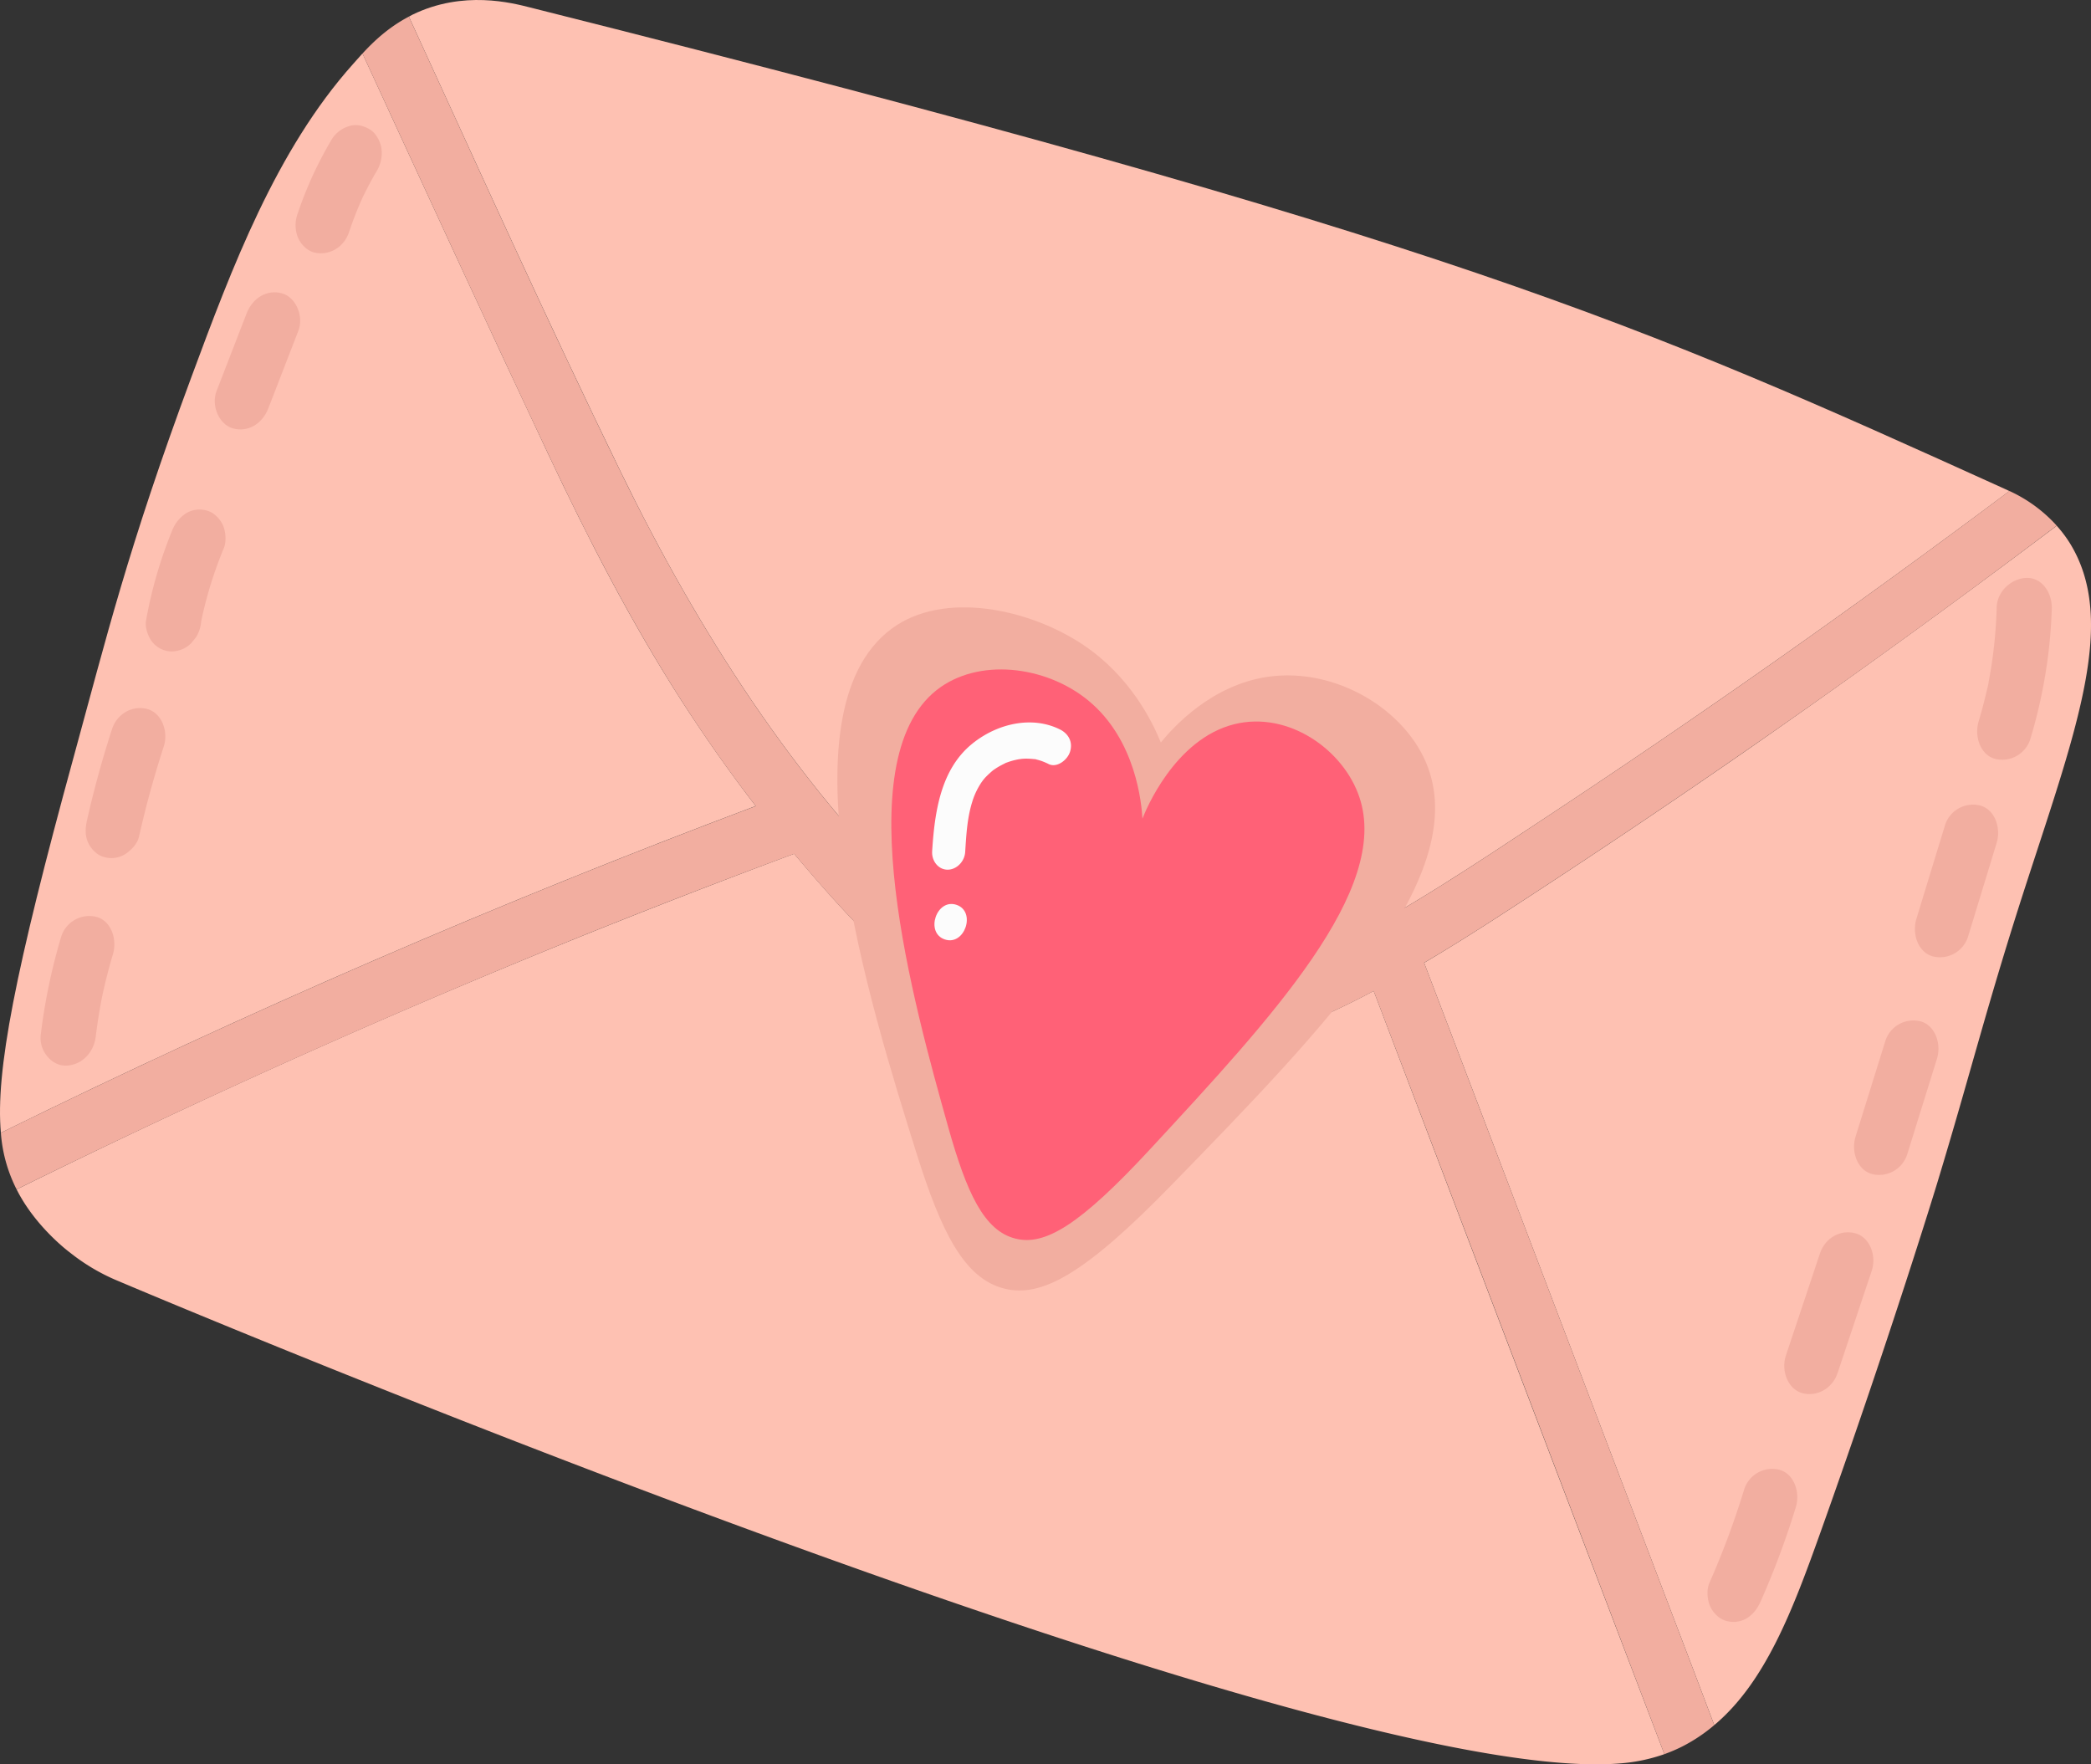 <svg xmlns="http://www.w3.org/2000/svg" width="1080" height="911.25" viewBox="0 0 1080 911.25"><rect x="0" y="0" width="1080" height="911.25" fill="#333333" stroke="none"/><g id="Слой_2" data-name="Слой 2"><g id="set01_540510872"><g id="set01_540510872-2" data-name="set01_540510872"><path d="M774.55 473c-12.87 8.34-25.87 16.51-39 24.28q23 60.27 45.92 120.56l83 218Q875 863.38 885.42 891c26.56-22.28 40.67-59.83 54.93-99.77 36.79-103.07 60.25-180.29 60.25-180.29 17.81-58.66 25.78-92.48 46.58-156.4 25.9-79.63 46.27-134.67 21.85-174.09a65.52 65.52.0 0 0-6.74-8.91q-81.19 61.2-164.42 118.93Q836.75 432.73 774.55 473z" fill="#fec1b2"/><path d="M351.5 361.11c-25.82-40.28-47.87-83.11-68.53-127-32.31-68.59-64-137.56-95.75-206.5-1.84 2-3.44 3.86-4.8 5.38-39.83 44.51-62.71 105.48-83.48 161.53-33 89-44.13 135.37-60.81 196.17C7.57 502.13-2.33 553.62.45 585.08Q192.14 490.84 390.33 416.3 369.83 389.66 351.5 361.11z" fill="#fec1b2"/><path d="M474.1 465.52c29 28.32 63.49 50.94 104.38 52.7 37 1.6 74.15-11.11 108.44-28.17 38.42-19.11 74.71-43.55 110.93-67.47q60.69-40.06 120.37-82.06Q978.6 298 1037.87 253.63c-1-.47-1.92-.9-2.7-1.25C846.18 166.81 751.69 124 273.81 3.86 264.66 1.56 239.33-5.23 213 7.6c-.63.31-1.19.66-1.81 1 36.14 78.74 71.76 157.89 109.61 235.56C360.87 326.43 410.5 403.41 474.1 465.52z" fill="#fec1b2"/><path d="M662.39 533.42c-38.21 14.57-79 20.9-117.56 11.38C501.19 534 466 502.74 435.41 469.72c-8.65-9.33-17-19-25.23-28.77Q351.85 462.67 294 486.09 149.52 544.67 8.58 614.31c.56 1.1 1.14 2.2 1.75 3.28 10 17.7 25.65 29.22 25.65 29.22a103.21 103.21.0 0 0 24.89 14.74c3.81 1.62 617.65 262 775.63 249.25A89.19 89.19.0 0 0 859.65 906Q784.41 709 709.51 511.81A427 427 0 0 1 662.39 533.42z" fill="#fec1b2"/><path d="M885.42 891Q875 863.41 864.47 835.81l-83-218q-22.95-60.29-45.92-120.56c13.17-7.77 26.17-15.94 39-24.28q62.19-40.26 123.32-82.55 83.28-57.58 164.42-118.93a75 75 0 0 0-24.42-17.9Q978.59 298 918.22 340.52q-59.67 42-120.37 82.06c-36.22 23.92-72.51 48.36-110.93 67.47-34.29 17.06-71.41 29.77-108.44 28.17-40.89-1.76-75.39-24.38-104.38-52.7-63.6-62.11-113.23-139.09-153.32-221.37C282.93 166.48 247.31 87.33 211.17 8.59c-10.72 5.62-18.49 13.11-23.95 19.06C219 96.59 250.66 165.56 283 234.15c20.66 43.85 42.71 86.68 68.53 127q18.28 28.54 38.83 55.19Q192.45 490.75.45 585.08a76.36 76.36.0 0 0 8.13 29.23Q149.45 544.85 294 486.09 351.83 462.63 410.18 441c8.2 9.8 16.58 19.44 25.23 28.77 30.61 33 65.78 64.29 109.42 75.08 38.52 9.52 79.35 3.19 117.56-11.38a427 427 0 0 0 47.12-21.61Q784.58 708.88 859.65 906a81.55 81.55.0 0 0 9.56-4.12A85.1 85.1.0 0 0 885.42 891z" fill="#f2aea0"/><path d="M605.3 611.84c-45.06 46.3-67.44 58.59-86.68 53.68-20.6-5.26-32.4-28.91-45.35-70.21-23.65-75.44-71.18-227-12.9-270.47 27-20.15 71.59-10.28 99.2 8.28 24.07 16.18 35.4 39.12 40 50.35 6.48-7.89 26.07-29.71 55.36-33.92 35.25-5.05 71.73 17.25 82.63 46.86C758.83 454.08 683.78 531.2 605.3 611.84z" fill="#f2aea0"/><path d="M594 593.59c-36.43 39.34-54.35 49.94-69.51 46.14-16.24-4.06-25.21-23.6-34.81-57.84-17.55-62.55-52.81-188.24-6-225.4 21.32-16.91 56.32-12.86 78.45 5.34 24.81 20.41 27.51 53.72 27.94 61 1.46-3.77 16.43-41 47.37-48.77 28-7 56.54 13.2 64.72 37.78C718.09 459.58 657.42 525.09 594 593.59z" fill="#ff6177"/><path d="M197 76.54c-.59-3.63-2.79-7.64-5.71-9.52-3.13-2-7-3.1-10.8-1.93a15.87 15.87.0 0 0-9.12 6.85 199.87 199.87.0 0 0-17.84 39 17.21 17.21.0 0 0 .4 11.85c1.46 3.35 4.61 6.57 8 7.52 7.35 2.05 15.58-2.08 18.35-10.44a185.28 185.28.0 0 1 7.31-18.51c2.16-4.39 4.44-8.7 6.93-12.89A18.13 18.13.0 0 0 197 76.54z" fill="#f2aea0"/><path d="M49.48 535.2c.82-6.81 1.92-13.58 3.24-20.33 1.58-7.37 3.41-14.68 5.58-21.91 2.35-7.87-.88-17.27-8.4-19.37A15.19 15.19.0 0 0 31.55 484a301.56 301.56.0 0 0-10.5 50.49c-1 8.12 5.51 16.07 13 15.89C42 550.22 48.44 543.91 49.48 535.2z" fill="#f2aea0"/><path d="M103.86 321.23c.07-.38.15-.75.22-1.13a210.28 210.28.0 0 1 11.5-36.92c1.47-3.53 1-8.61-.4-11.84s-4.61-6.58-8-7.52A13.51 13.51.0 0 0 96.27 265a18.58 18.58.0 0 0-7.44 9.23 228.34 228.34.0 0 0-13.4 46.29c-.67 3.61 1.15 8.41 3.17 11a13.14 13.14.0 0 0 9.81 4.94 14.58 14.58.0 0 0 10.27-4.18c.85-1 1.69-2.08 2.54-3.11A17.5 17.5.0 0 0 103.86 321.23z" fill="#f2aea0"/><path d="M84.57 385.6c2.54-7.81-1-17.3-8.4-19.36s-15.62 2.06-18.35 10.44q-7.45 23-12.78 46.51c-.95 4.21-1.29 7.94.4 11.85 1.46 3.35 4.61 6.57 8 7.52a13.55 13.55.0 0 0 10.91-1.21c3.16-2 6.54-5.26 7.44-9.23Q77.1 408.59 84.57 385.6z" fill="#f2aea0"/><path d="M145.69 151.52c-7.69-2.15-15.17 2.21-18.35 10.44q-7.74 20-15.46 39.93c-3 7.67 1.32 17.39 8.4 19.36 7.69 2.15 15.16-2.21 18.34-10.43q7.74-20 15.47-39.94C157.06 163.21 152.76 153.49 145.69 151.52z" fill="#f2aea0"/><path d="M1059.75 314.37c.23-8.11-5-16.09-13-15.89-7.37.17-15.21 6.5-15.46 15.21a242.22 242.22.0 0 1-2.87 31.16q-.62 3.81-1.33 7.6c0 .23-.12.76-.19 1.26.0-.23.0-.41.09-.73a40.91 40.91.0 0 1-.9 4.06c-1.19 5.22-2.58 10.38-4.11 15.51-2.34 7.87.88 17.27 8.4 19.37a15.21 15.21.0 0 0 18.35-10.44A261.48 261.48.0 0 0 1059.75 314.37z" fill="#f2aea0"/><path d="M927.52 778.51c2.41-7.85-.92-17.28-8.4-19.37a15.2 15.2.0 0 0-18.35 10.44 434.2 434.2.0 0 1-17.92 48.12c-1.52 3.45-1 8.68.4 11.84 1.46 3.36 4.62 6.58 8 7.52a13.54 13.54.0 0 0 10.92-1.21c3.56-2.23 5.66-5.21 7.43-9.23A434.79 434.79.0 0 0 927.52 778.51z" fill="#f2aea0"/><path d="M1000.42 546.9c2.44-7.84-.94-17.29-8.4-19.37A15.21 15.21.0 0 0 973.67 538q-7.63 24.51-15.26 49c-2.44 7.84.94 17.28 8.4 19.36a15.21 15.21.0 0 0 18.35-10.44Q992.78 571.41 1000.42 546.9z" fill="#f2aea0"/><path d="M958.37 637C951 634.9 942.81 639 940 647.39l-17.6 52.76c-2.61 7.79 1.05 17.31 8.4 19.36s15.56-2.08 18.34-10.44l17.61-52.75C969.37 648.52 965.71 639 958.37 637z" fill="#f2aea0"/><path d="M1031.25 435.42c2.4-7.85-.91-17.27-8.4-19.36a15.19 15.19.0 0 0-18.34 10.43q-7.35 24-14.69 48.09c-2.39 7.85.92 17.27 8.41 19.36a15.19 15.19.0 0 0 18.34-10.44Q1023.92 459.47 1031.25 435.42z" fill="#f2aea0"/><path d="M547.52 376.78c-14.31-7.17-32.27-3.25-45.36 7.35-16.41 13.28-19.43 35.48-20.7 55.51-.32 5 3.12 9.42 7.79 9.54s8.95-4.07 9.27-9.13c.54-8.48 1-17.19 3.5-25.44a37.72 37.72.0 0 1 4.68-10.19c.37-.56.77-1.1 1.17-1.63.14-.16.57-.7.77-.92 1.16-1.26 2.4-2.38 3.66-3.51l.71-.58c-.53.36-.54.37.0.0s1.25-.86 1.89-1.26c1.29-.81 2.62-1.48 4-2.18l.59-.32.62-.21c.69-.25 1.39-.49 2.1-.71a37.48 37.48.0 0 1 4.28-1c.27.0.93-.12 1.12-.15.75-.06 1.51-.11 2.26-.12a40.62 40.62.0 0 1 4.28.24 4.25 4.25.0 0 0 .53.0l.58.18c.54.16 1.1.28 1.64.45a31.4 31.4.0 0 1 4.74 1.93c4.1 2.06 9.54-1.87 11-6.26C554.35 383.06 551.64 378.84 547.52 376.78z" fill="#fcfcfc"/><path d="M494 467.33c-10.33-3.44-16.31 14.43-6 17.88S504.34 470.78 494 467.33z" fill="#fcfcfc"/></g></g></g></svg>